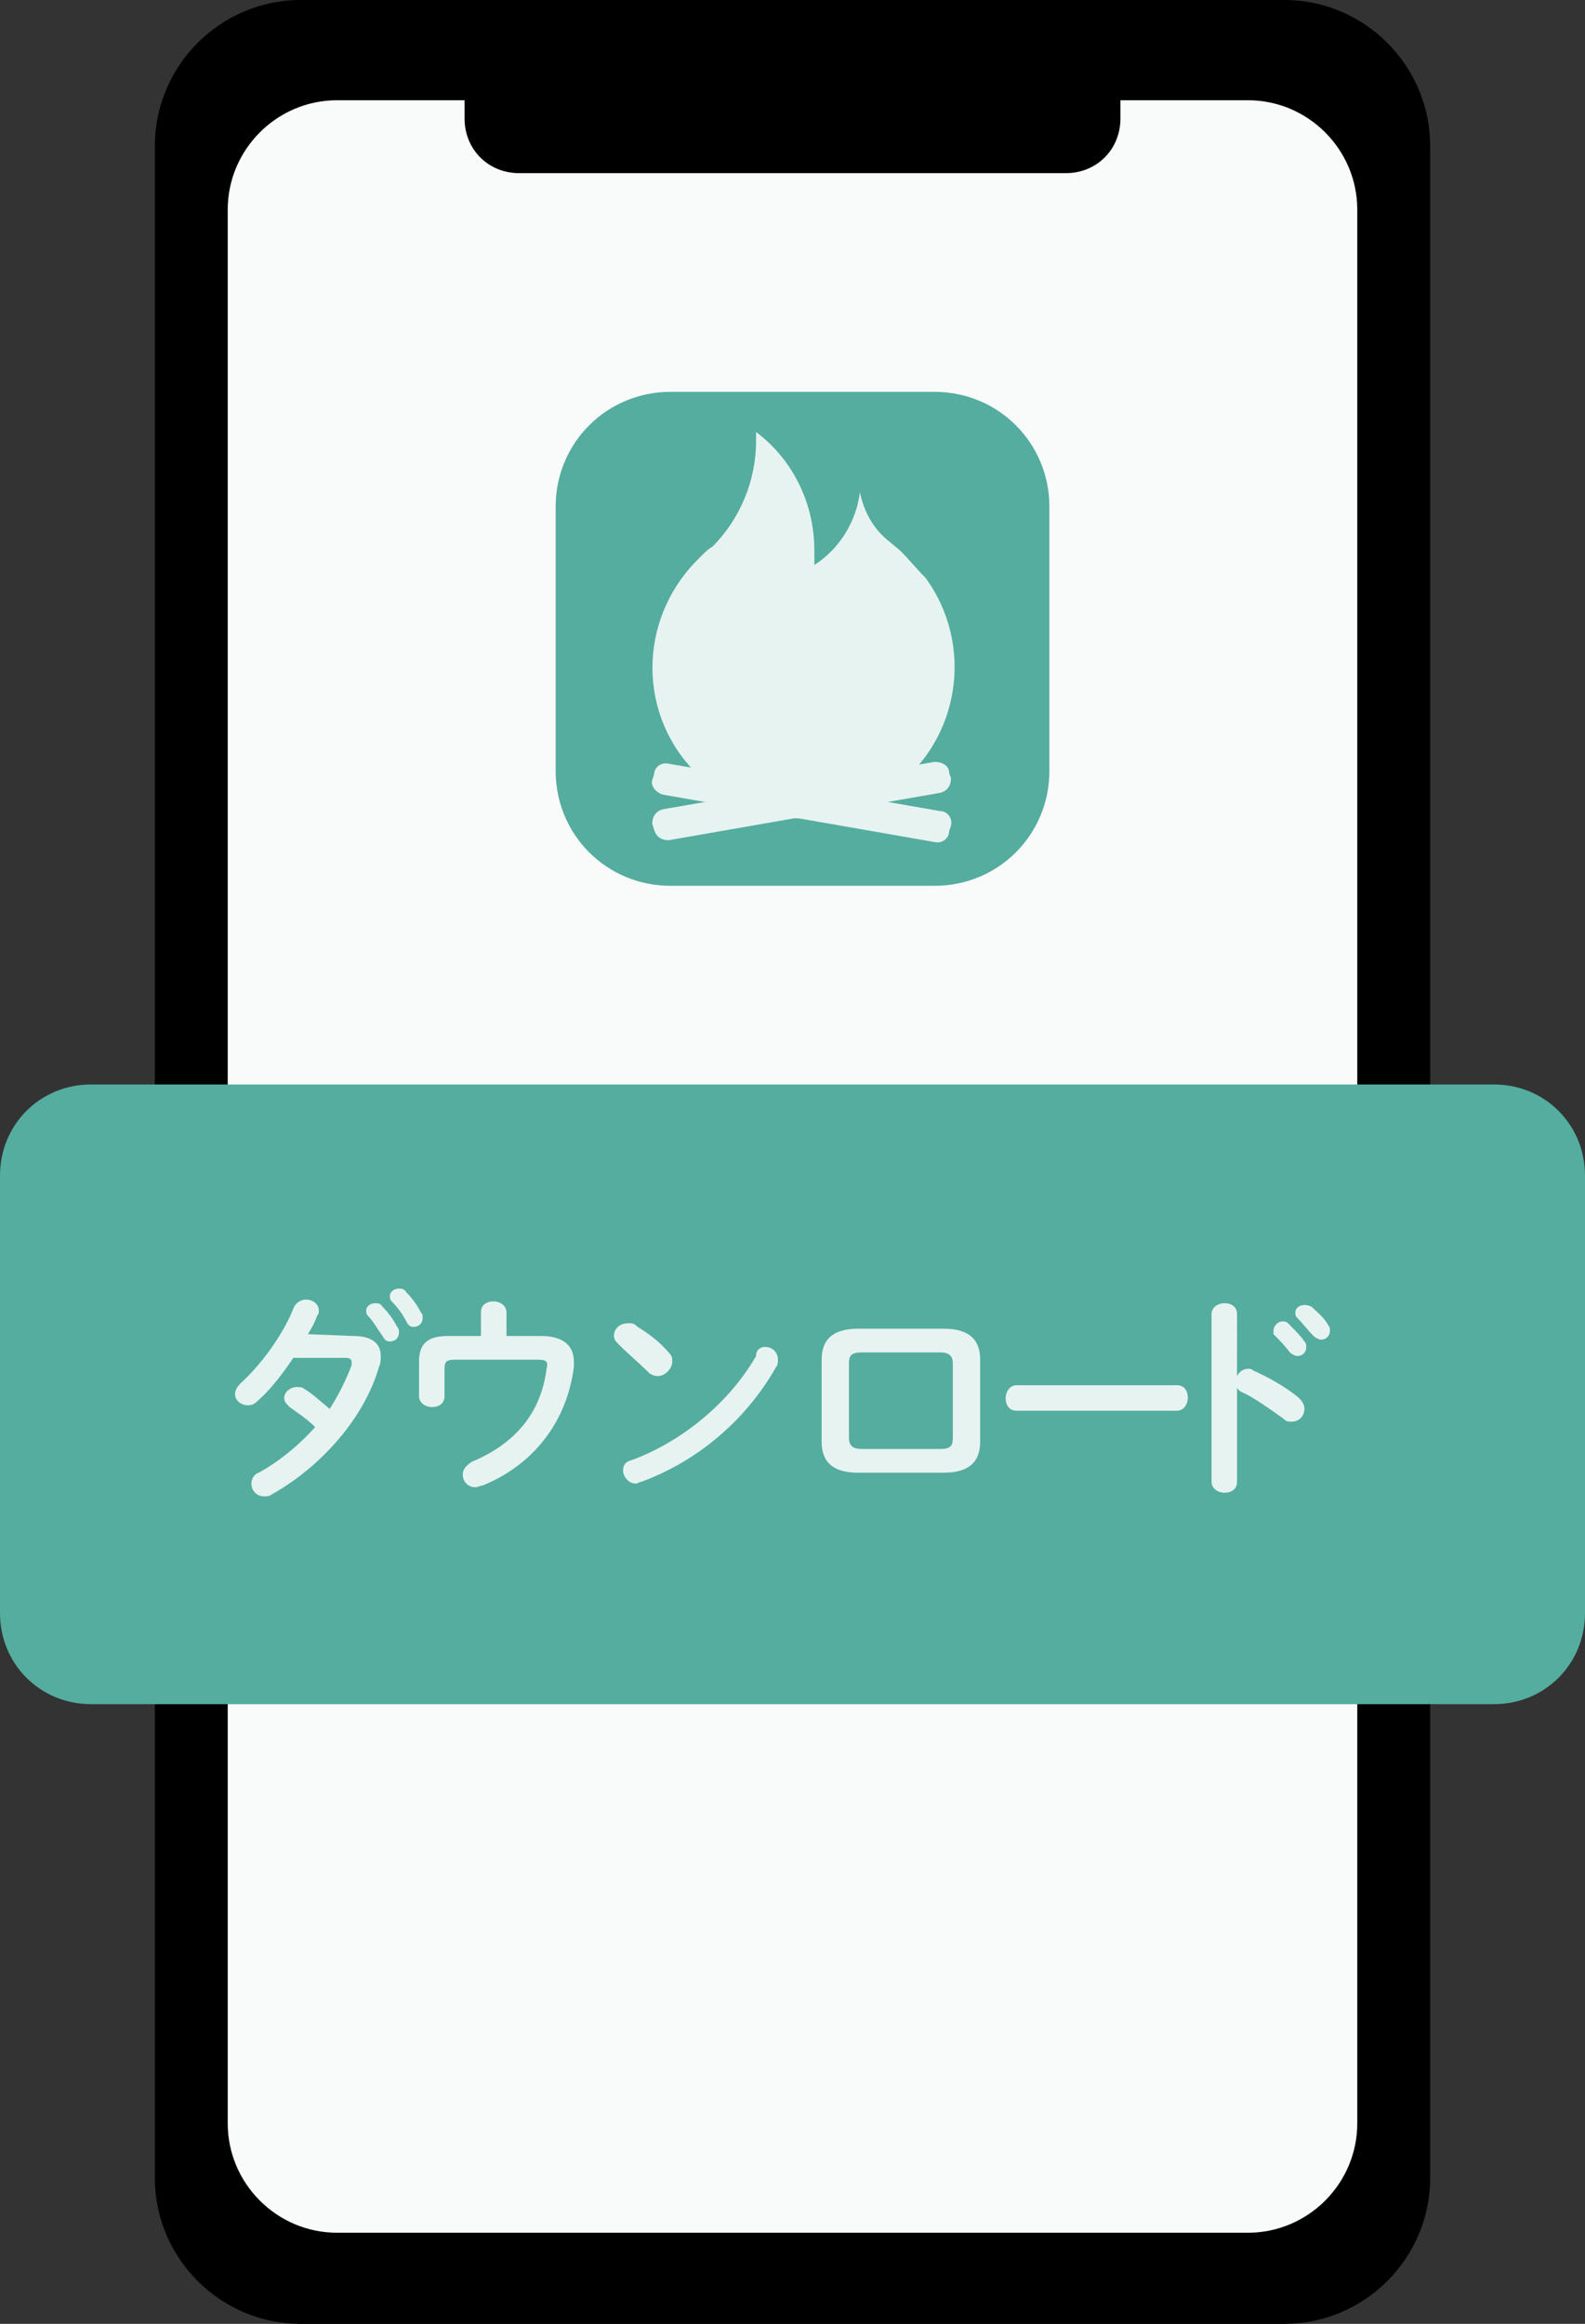 <?xml version="1.0" encoding="utf-8"?>
<!-- Generator: Adobe Illustrator 24.3.0, SVG Export Plug-In . SVG Version: 6.00 Build 0)  -->
<svg version="1.1" id="レイヤー_1" xmlns="http://www.w3.org/2000/svg" xmlns:xlink="http://www.w3.org/1999/xlink" x="0px"
	 y="0px" viewBox="0 0 87 127.5" style="enable-background:new 0 0 87 127.5;" xml:space="preserve">
<rect x="0" y="0" width="87" height="127.5" fill="#333333" stroke="none"/>
<style type="text/css">
	.st0{fill:#F9FAFA;}
	.st1{fill:#54AD9E;}
	.st2{fill:#E7F3F1;}
	.st3{enable-background:new    ;}
</style>
<g id="レイヤー_2_1_">
	<g id="レイヤー_6">
		<path d="M16.5,0h54c4.4,0,8,3.6,8,8v111.5c0,4.4-3.6,8-8,8h-54c-4.4,0-8-3.6-8-8V8C8.5,3.6,12.1,0,16.5,0z"/>
		<path class="st0" d="M18.5,5.5h50c3.3,0,6,2.7,6,6v105c0,3.3-2.7,6-6,6h-50c-3.3,0-6-2.7-6-6v-105C12.5,8.2,15.2,5.5,18.5,5.5z"/>
		<path d="M28.5,0.5h30c1.7,0,3,1.3,3,3v3c0,1.7-1.3,3-3,3h-30c-1.7,0-3-1.3-3-3v-3C25.5,1.8,26.8,0.5,28.5,0.5z"/>
		<path class="st1" d="M5,59.5h77c2.8,0,5,2.2,5,5v24c0,2.8-2.2,5-5,5H5c-2.8,0-5-2.2-5-5v-24C0,61.7,2.2,59.5,5,59.5z"/>
		<path class="st1" d="M36.8,21.5h14.5c3.5,0,6.3,2.8,6.3,6.3v14.5c0,3.5-2.8,6.3-6.3,6.3H36.8c-3.5,0-6.3-2.8-6.3-6.3V27.8
			C30.5,24.3,33.3,21.5,36.8,21.5z"/>
		<path class="st2" d="M51.3,41.8l-14.9,2.6c-0.4,0.1-0.6,0.4-0.6,0.8l0.1,0.3c0.1,0.4,0.4,0.6,0.8,0.6c0,0,0,0,0,0l14.9-2.6
			c0.4-0.1,0.6-0.4,0.6-0.8l-0.1-0.3C52.1,42,51.7,41.8,51.3,41.8C51.3,41.8,51.3,41.8,51.3,41.8z"/>
		<path class="st2" d="M36.4,43.6l14.9,2.6c0.4,0.1,0.8-0.2,0.8-0.6c0,0,0,0,0,0l0.1-0.3c0.1-0.4-0.2-0.8-0.6-0.8l-14.9-2.6
			c-0.4-0.1-0.8,0.2-0.8,0.6c0,0,0,0,0,0l-0.1,0.3C35.7,43.1,36,43.5,36.4,43.6z"/>
		<path class="st2" d="M49.5,30.3l-0.1-0.1l-0.6-0.5C47.9,29,47.4,28,47.2,27c-0.2,1.6-1.1,3.1-2.5,4c0-0.2,0-0.5,0-0.8
			c0-2.6-1.2-5-3.2-6.5c0,0.1,0,0.3,0,0.5c0,2.2-0.9,4.3-2.4,5.8c-0.2,0.1-0.4,0.3-0.5,0.4l-0.4,0.4c-3.2,3.3-3.2,8.5,0.1,11.7
			c1.6,1.6,3.8,2.5,6.1,2.4c1.7-0.1,3.3-0.6,4.6-1.6c3.7-2.7,4.5-7.9,1.8-11.6C50.3,31.2,49.9,30.7,49.5,30.3L49.5,30.3z"/>
		<g class="st3">
			<path class="st2" d="M19.4,73.3c1,0,1.5,0.4,1.5,1.1c0,0.2,0,0.4-0.1,0.6c-0.8,2.8-3.2,5.5-5.9,7c-0.1,0.1-0.3,0.1-0.4,0.1
				c-0.4,0-0.7-0.3-0.7-0.7c0-0.2,0.1-0.5,0.4-0.6c1.1-0.6,2.2-1.5,3.1-2.5c-0.5-0.5-1-0.8-1.4-1.1c-0.2-0.2-0.3-0.3-0.3-0.5
				c0-0.3,0.3-0.6,0.7-0.6c0.1,0,0.3,0,0.4,0.1c0.5,0.3,0.9,0.7,1.4,1.1c0.5-0.8,0.9-1.6,1.2-2.4c0-0.1,0-0.1,0-0.2
				c0-0.1-0.1-0.2-0.3-0.2l-2.9,0c-0.6,0.9-1.3,1.8-2,2.4c-0.2,0.2-0.4,0.2-0.5,0.2c-0.4,0-0.7-0.3-0.7-0.6c0-0.2,0.1-0.4,0.3-0.6
				c1.1-1,2.3-2.6,2.9-4.1c0.1-0.3,0.4-0.5,0.7-0.5c0.3,0,0.7,0.2,0.7,0.6c0,0.1,0,0.2-0.1,0.3c-0.1,0.3-0.3,0.7-0.5,1L19.4,73.3z
				 M20.1,71.9c0-0.2,0.2-0.4,0.5-0.4c0.1,0,0.3,0,0.4,0.2c0.3,0.3,0.6,0.7,0.8,1.1c0.1,0.1,0.1,0.2,0.1,0.3c0,0.3-0.2,0.5-0.5,0.5
				c-0.2,0-0.3-0.1-0.4-0.3c-0.3-0.4-0.5-0.8-0.8-1.1C20.1,72.1,20.1,72,20.1,71.9z M21.4,71.1c0-0.2,0.2-0.4,0.5-0.4
				c0.1,0,0.3,0,0.4,0.2c0.3,0.3,0.6,0.7,0.8,1.1c0.1,0.1,0.1,0.2,0.1,0.3c0,0.3-0.2,0.5-0.5,0.5c-0.2,0-0.3-0.1-0.4-0.3
				c-0.2-0.4-0.5-0.8-0.8-1.1C21.4,71.3,21.4,71.2,21.4,71.1z"/>
			<path class="st2" d="M29.7,73.3c1.3,0,1.8,0.6,1.8,1.4c0,0.1,0,0.2,0,0.3c-0.4,3.1-2.3,5.4-5,6.5c-0.1,0-0.3,0.1-0.4,0.1
				c-0.4,0-0.7-0.3-0.7-0.7c0-0.3,0.2-0.5,0.5-0.7c2.4-1,3.8-2.7,4.1-5.1c0.1-0.4,0-0.5-0.5-0.5H25c-0.5,0-0.6,0.1-0.6,0.5v1.5
				c0,0.4-0.3,0.6-0.7,0.6c-0.3,0-0.7-0.2-0.7-0.6v-1.9c0-1,0.5-1.4,1.6-1.4h1.8V72c0-0.4,0.3-0.6,0.7-0.6c0.3,0,0.7,0.2,0.7,0.6
				v1.3H29.7z"/>
		</g>
		<g class="st3">
			<path class="st2" d="M36.7,74.2c0.2,0.2,0.2,0.3,0.2,0.5c0,0.4-0.4,0.8-0.8,0.8c-0.2,0-0.4-0.1-0.5-0.2c-0.5-0.5-1.1-1-1.6-1.5
				c-0.2-0.2-0.3-0.3-0.3-0.5c0-0.4,0.3-0.7,0.8-0.7c0.2,0,0.3,0,0.5,0.2C35.5,73.1,36.2,73.6,36.7,74.2z M42,73.9
				c0.4,0,0.7,0.3,0.7,0.7c0,0.1,0,0.3-0.1,0.4c-1.7,3-4.4,5.2-7.4,6.3c-0.1,0-0.2,0.1-0.3,0.1c-0.4,0-0.7-0.4-0.7-0.7
				c0-0.3,0.1-0.5,0.5-0.6c2.7-1,5.3-3.1,6.8-5.7C41.5,74,41.8,73.9,42,73.9z"/>
		</g>
		<g class="st3">
			<path class="st2" d="M47.1,80.8c-1.4,0-2-0.6-2-1.7v-4.5c0-1.1,0.6-1.7,2-1.7h4.7c1.4,0,2,0.6,2,1.7v4.5c0,1.1-0.6,1.7-2,1.7
				H47.1z M51.6,79.5c0.6,0,0.7-0.2,0.7-0.6v-4.1c0-0.4-0.2-0.6-0.7-0.6h-4.3c-0.6,0-0.7,0.2-0.7,0.6v4.1c0,0.4,0.2,0.6,0.7,0.6
				H51.6z"/>
		</g>
		<g class="st3">
			<path class="st2" d="M64.6,76c0.4,0,0.6,0.3,0.6,0.7c0,0.3-0.2,0.7-0.6,0.7h-8.8c-0.4,0-0.6-0.3-0.6-0.7c0-0.3,0.2-0.7,0.6-0.7
				H64.6z"/>
		</g>
		<g class="st3">
			<path class="st2" d="M67.9,75.5c0.1-0.2,0.3-0.4,0.6-0.4c0.1,0,0.2,0,0.3,0.1c0.7,0.3,1.8,0.9,2.5,1.5c0.2,0.2,0.3,0.4,0.3,0.6
				c0,0.4-0.3,0.7-0.7,0.7c-0.2,0-0.3,0-0.5-0.2c-0.7-0.5-1.7-1.2-2.2-1.4c-0.2-0.1-0.3-0.2-0.3-0.3v5.2c0,0.4-0.3,0.6-0.7,0.6
				c-0.3,0-0.7-0.2-0.7-0.6v-9.2c0-0.4,0.4-0.6,0.7-0.6c0.4,0,0.7,0.2,0.7,0.6V75.5z M69.9,73c0-0.2,0.2-0.5,0.5-0.5
				c0.1,0,0.2,0,0.3,0.1c0.3,0.3,0.7,0.7,0.9,1c0.1,0.1,0.1,0.2,0.1,0.3c0,0.3-0.2,0.5-0.5,0.5c-0.1,0-0.3-0.1-0.4-0.2
				c-0.3-0.4-0.6-0.7-0.9-1C69.9,73.1,69.9,73,69.9,73z M71.1,72c0-0.2,0.2-0.4,0.5-0.4c0.1,0,0.2,0,0.4,0.1c0.3,0.3,0.7,0.6,0.9,1
				C73,72.8,73,72.9,73,73c0,0.3-0.2,0.5-0.5,0.5c-0.1,0-0.3-0.1-0.4-0.2c-0.3-0.3-0.6-0.7-0.9-1C71.1,72.2,71.1,72.1,71.1,72z"/>
		</g>
	</g>
</g>
</svg>
